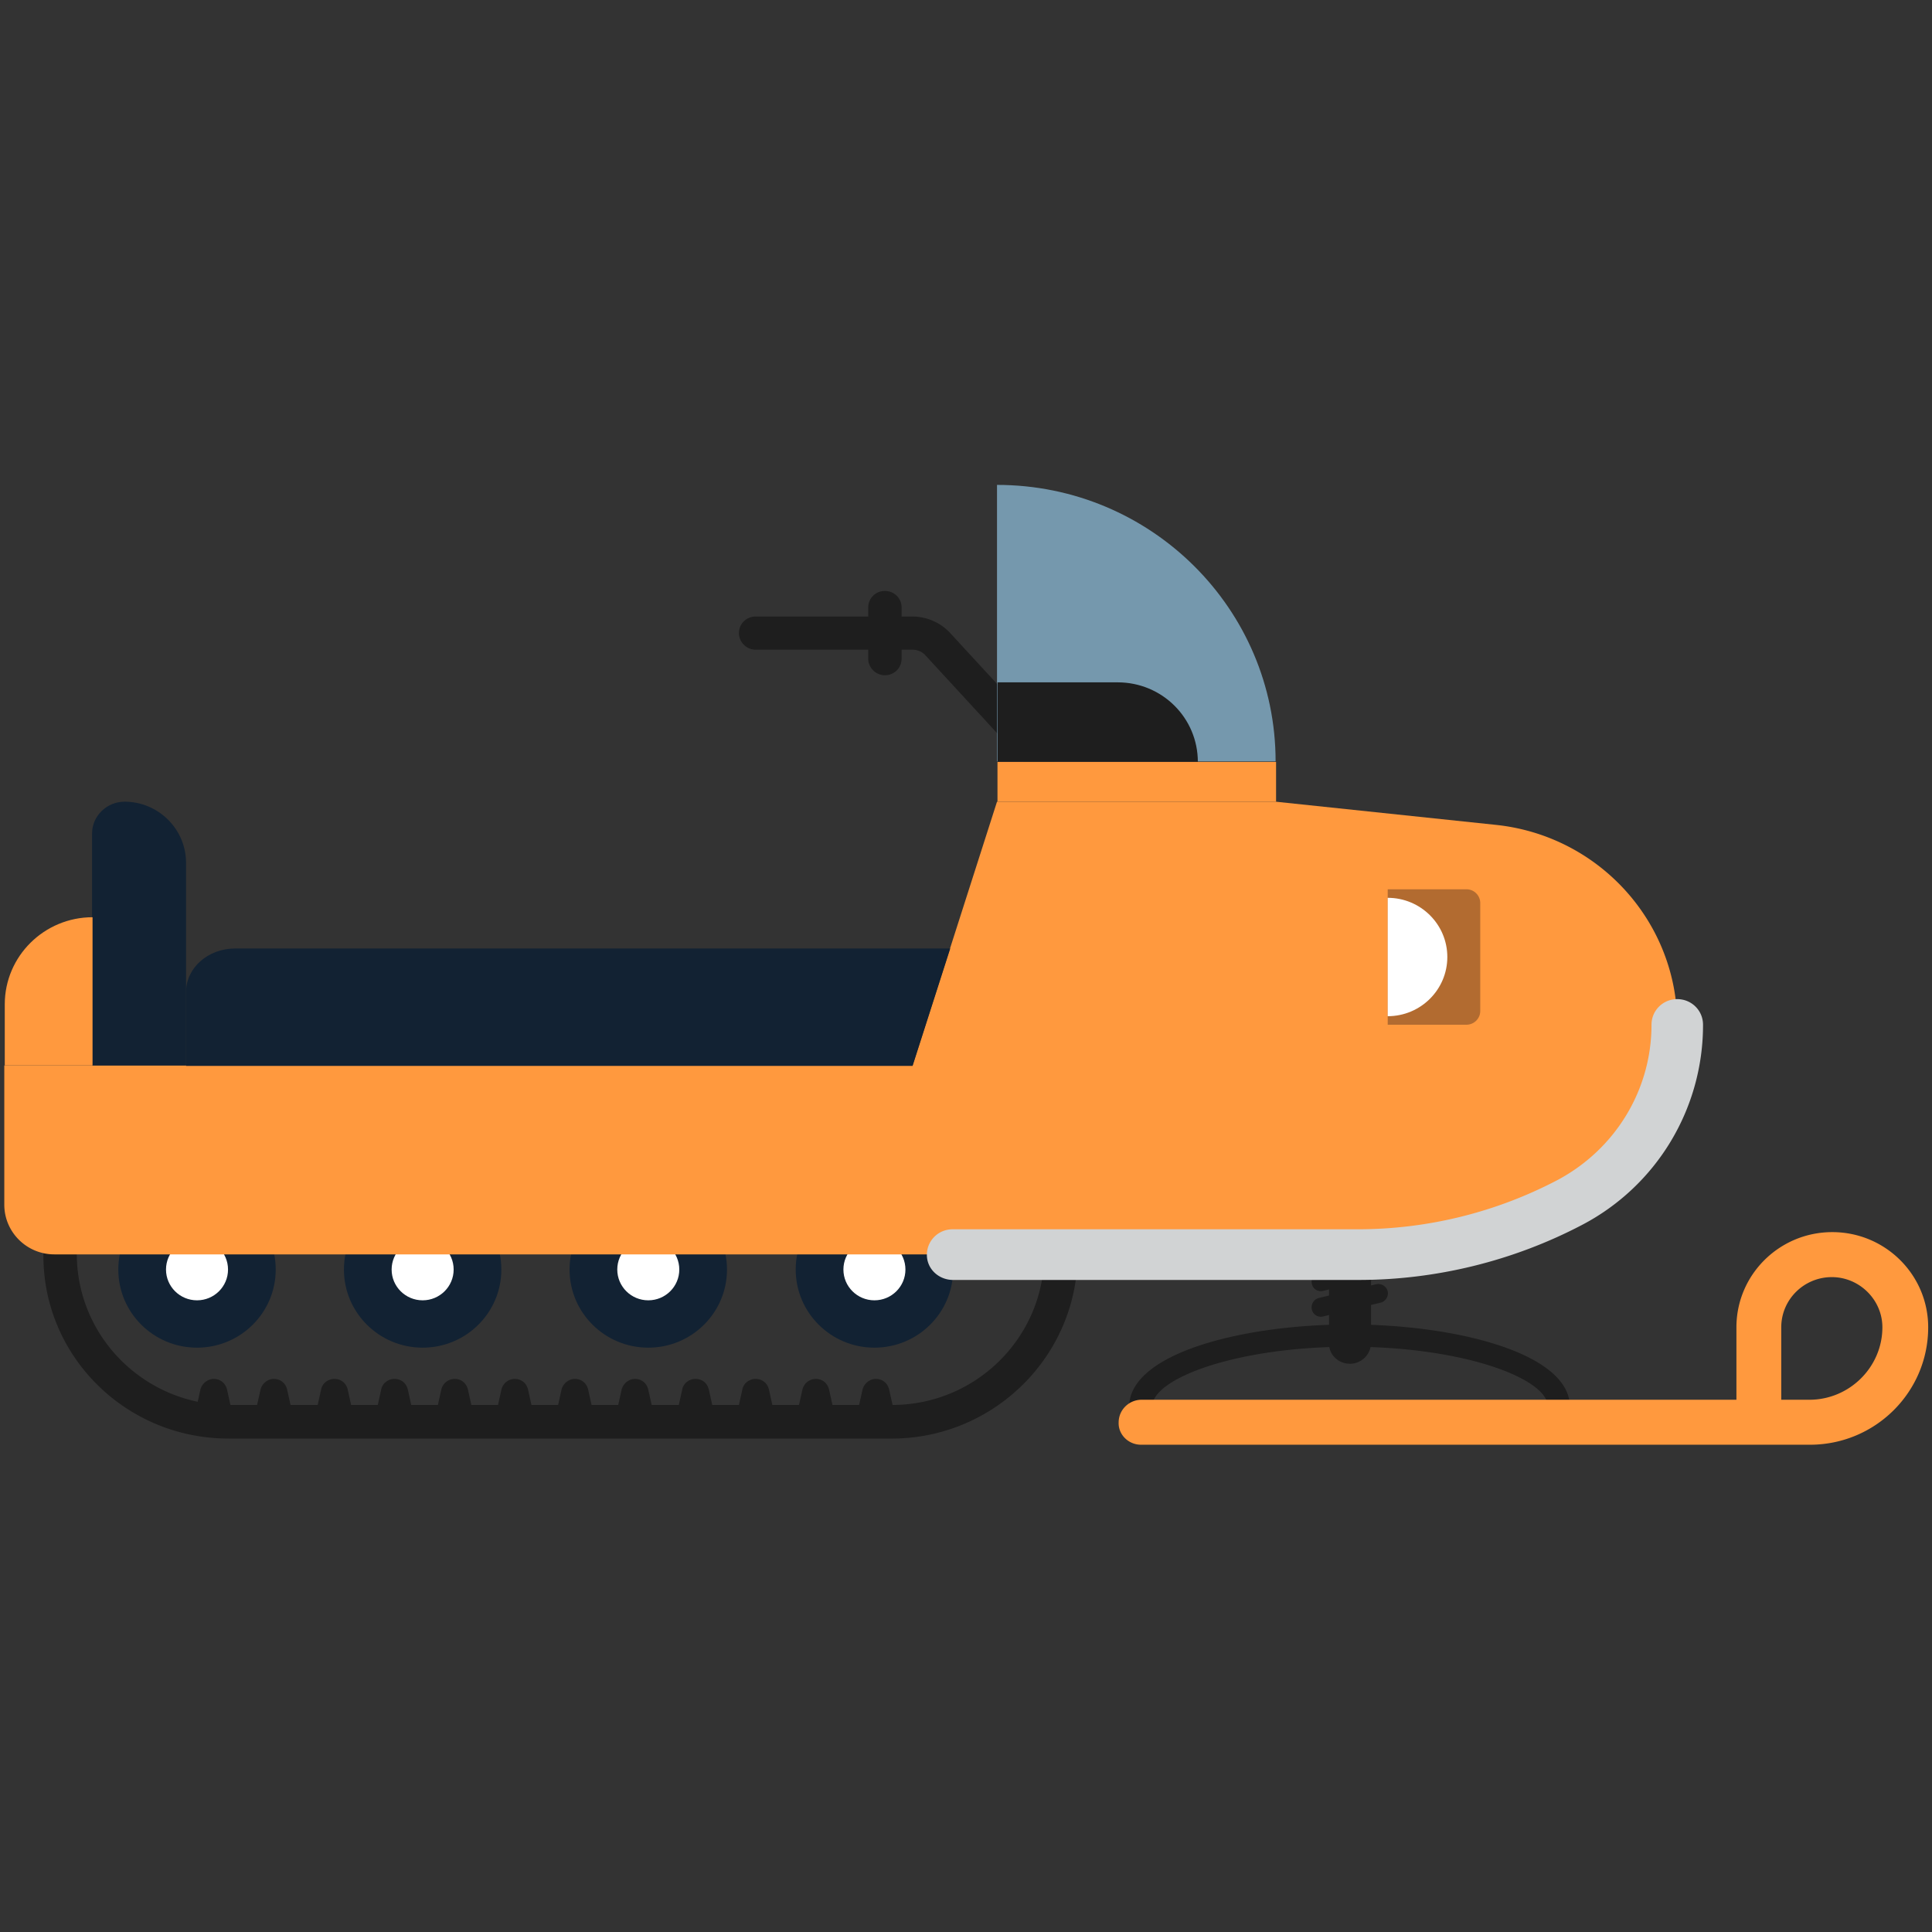 <svg width="120" height="120" viewBox="0 0 120 120" xmlns="http://www.w3.org/2000/svg"><rect x="0" y="0" width="120" height="120" fill="#333333" stroke="none"/><g fill="none"><path d="M64.563 47.912c.267 0 .504-.088.711-.265a1.052 1.052 0 0 0 .06-1.47l-6.312-6.853a3.2 3.2 0 0 0-2.37-1.03h-9.719c-.592 0-1.037.47-1.037 1.03 0 .558.474 1.029 1.037 1.029h9.719c.326 0 .622.118.83.353l6.31 6.853a1 1 0 0 0 .771.353zm19.289 36.794a1.31 1.31 0 0 0 1.304-1.294V77.47a1.31 1.31 0 0 0-1.304-1.295 1.31 1.31 0 0 0-1.304 1.295v5.94c-.03.707.563 1.295 1.304 1.295z" fill="#1E1E1E"/><g transform="matrix(-1 0 0 1 17.185 73.824)"><ellipse fill="#122233" cx="4.948" cy="5.029" rx="4.889" ry="4.853"/><ellipse fill="#FFF" cx="4.948" cy="5.029" rx="1.926" ry="1.912"/></g><g transform="matrix(-1 0 0 1 31.407 73.824)"><ellipse fill="#122233" cx="5.156" cy="5.029" rx="4.889" ry="4.853"/><ellipse fill="#FFF" cx="5.156" cy="5.029" rx="1.926" ry="1.912"/></g><g transform="matrix(-1 0 0 1 45.333 73.824)"><ellipse fill="#122233" cx="5.067" cy="5.029" rx="4.889" ry="4.853"/><ellipse fill="#FFF" cx="5.067" cy="5.029" rx="1.926" ry="1.912"/></g><g transform="matrix(-1 0 0 1 59.26 73.824)"><ellipse fill="#122233" cx="4.948" cy="5.029" rx="4.889" ry="4.853"/><ellipse fill="#FFF" cx="4.948" cy="5.029" rx="1.926" ry="1.912"/></g><path d="M14.193 89.353h41.185c6.37 0 11.555-5.147 11.555-11.47 0-.589-.474-1.03-1.037-1.03-.592 0-1.037.47-1.037 1.03 0 5.176-4.237 9.382-9.452 9.382H14.222c-5.215 0-9.452-4.206-9.452-9.383 0-.588-.474-1.03-1.037-1.03s-1.037.472-1.037 1.03c-.059 6.353 5.126 11.47 11.497 11.47zm56.681-1.294a.668.668 0 0 0 .682-.677c0-1.764 5.244-3.735 12.296-3.735 7.022 0 12.296 1.97 12.296 3.735 0 .383.296.677.682.677a.668.668 0 0 0 .681-.677c0-3.323-7.052-5.117-13.689-5.117-6.637 0-13.689 1.794-13.689 5.117.03.353.356.677.741.677z" fill="#1E1E1E"/><path d="M70.874 89.735h41.54c4.06 0 7.349-3.264 7.349-7.294 0-3.265-2.667-5.912-5.956-5.912-3.288 0-5.955 2.647-5.955 5.912v4.5H70.904c-.77 0-1.423.618-1.423 1.412-.03.735.593 1.382 1.393 1.382zm42.904-10.411c1.718 0 3.14 1.411 3.14 3.117 0 2.47-2.044 4.5-4.533 4.5h-1.748v-4.5c0-1.735 1.422-3.117 3.14-3.117zM56.681 66.176l5.245-16.382H79.23l13.689 1.441c6.4.677 11.259 6.03 11.259 12.412 0 4.618-2.578 8.882-6.697 11.03a28.217 28.217 0 0 1-13.125 3.235H3.378c-1.719 0-3.111-1.383-3.111-3.088v-8.648H56.68z" fill="#FF993E"/><path d="M14.607 58.912h44.415l-2.34 7.294H11.555v-4.588c0-1.5 1.363-2.706 3.051-2.706z" fill="#122233"/><path d="M61.926 30.118c9.57 0 17.304 7.706 17.304 17.176H61.926V30.118z" fill="#A2DCFF" opacity=".6"/><path d="M54.4 85.647c.415 0 .74.265.83.677l.444 2h-2.548l.444-2c.09-.383.445-.677.83-.677zm-3.733 0c.414 0 .74.265.83.677l.444 2h-2.548l.444-2a.855.855 0 0 1 .83-.677zm-3.734 0c.415 0 .741.265.83.677l.444 2H45.66l.445-2c.059-.383.415-.677.83-.677zm-3.733 0c.415 0 .74.265.83.677l.444 2h-2.548l.444-2c.06-.383.415-.677.83-.677zm-3.763 0c.415 0 .74.265.83.677l.444 2h-2.548l.444-2c.09-.383.445-.677.83-.677zm-3.733 0c.415 0 .74.265.83.677l.444 2H34.43l.444-2c.089-.383.445-.677.83-.677zm-3.734 0c.415 0 .741.265.83.677l.444 2h-2.548l.445-2a.855.855 0 0 1 .83-.677zm-3.733 0c.415 0 .74.265.83.677l.444 2h-2.548l.444-2a.855.855 0 0 1 .83-.677zm-3.733 0c.415 0 .74.265.83.677l.444 2H23.23l.444-2c.06-.383.415-.677.83-.677zm-3.734 0c.415 0 .741.265.83.677l.444 2h-2.548l.445-2c.059-.383.415-.677.83-.677zm-3.763 0c.415 0 .741.265.83.677l.444 2h-2.548l.445-2c.089-.383.444-.677.83-.677zm-3.733 0c.415 0 .74.265.83.677l.444 2H12l.444-2c.09-.383.445-.677.83-.677zm68.919-5.471l3.555-.852a.599.599 0 0 0 .445-.706.603.603 0 0 0-.712-.442l-3.555.853a.599.599 0 0 0-.445.706c.06.324.386.53.712.441zm0 1.589l3.555-.853a.599.599 0 0 0 .445-.706.603.603 0 0 0-.712-.441l-3.555.853a.599.599 0 0 0-.445.706c.06.323.386.529.712.44zm-27.23-39.824c.593 0 1.037-.47 1.037-1.03v-3.176c0-.588-.474-1.03-1.037-1.03-.593 0-1.037.471-1.037 1.03v3.177c0 .559.474 1.03 1.037 1.03z" fill="#1E1E1E"/><path d="M7.733 49.794c2.104 0 3.823 1.706 3.823 3.794v12.588H5.719V51.765c0-1.089.918-1.97 2.014-1.97z" fill="#122233"/><path d="M.296 66.176h5.452v-9.205c-2.992 0-5.452 2.411-5.452 5.411v3.794z" fill="#FF993E"/><path d="M59.2 79.5h25.185c4.8 0 9.6-1.176 13.867-3.412a14.005 14.005 0 0 0 7.526-12.44c0-.883-.711-1.59-1.6-1.59-.89 0-1.6.707-1.6 1.59 0 4.058-2.252 7.734-5.837 9.646a26.69 26.69 0 0 1-12.385 3.059H59.17c-.889 0-1.6.706-1.6 1.588 0 .883.741 1.559 1.63 1.559z" fill="#D1D3D4"/><path d="M61.926 42.382h7.496c2.756 0 4.978 2.206 4.978 4.942H61.956v-4.942h-.03z" fill="#1E1E1E"/><path d="M86.193 63.647h4.888c.475 0 .86-.382.86-.853v-6.706a.857.857 0 0 0-.86-.853h-4.888v8.412z" fill="#B26B30"/><path d="M89.896 59.441c0 2.03-1.659 3.677-3.703 3.677v-7.353c2.044 0 3.703 1.647 3.703 3.676z" fill="#FFF"/><path fill="#FF993E" d="M79.259 47.324H61.955v2.471h17.304z"/></g></svg>